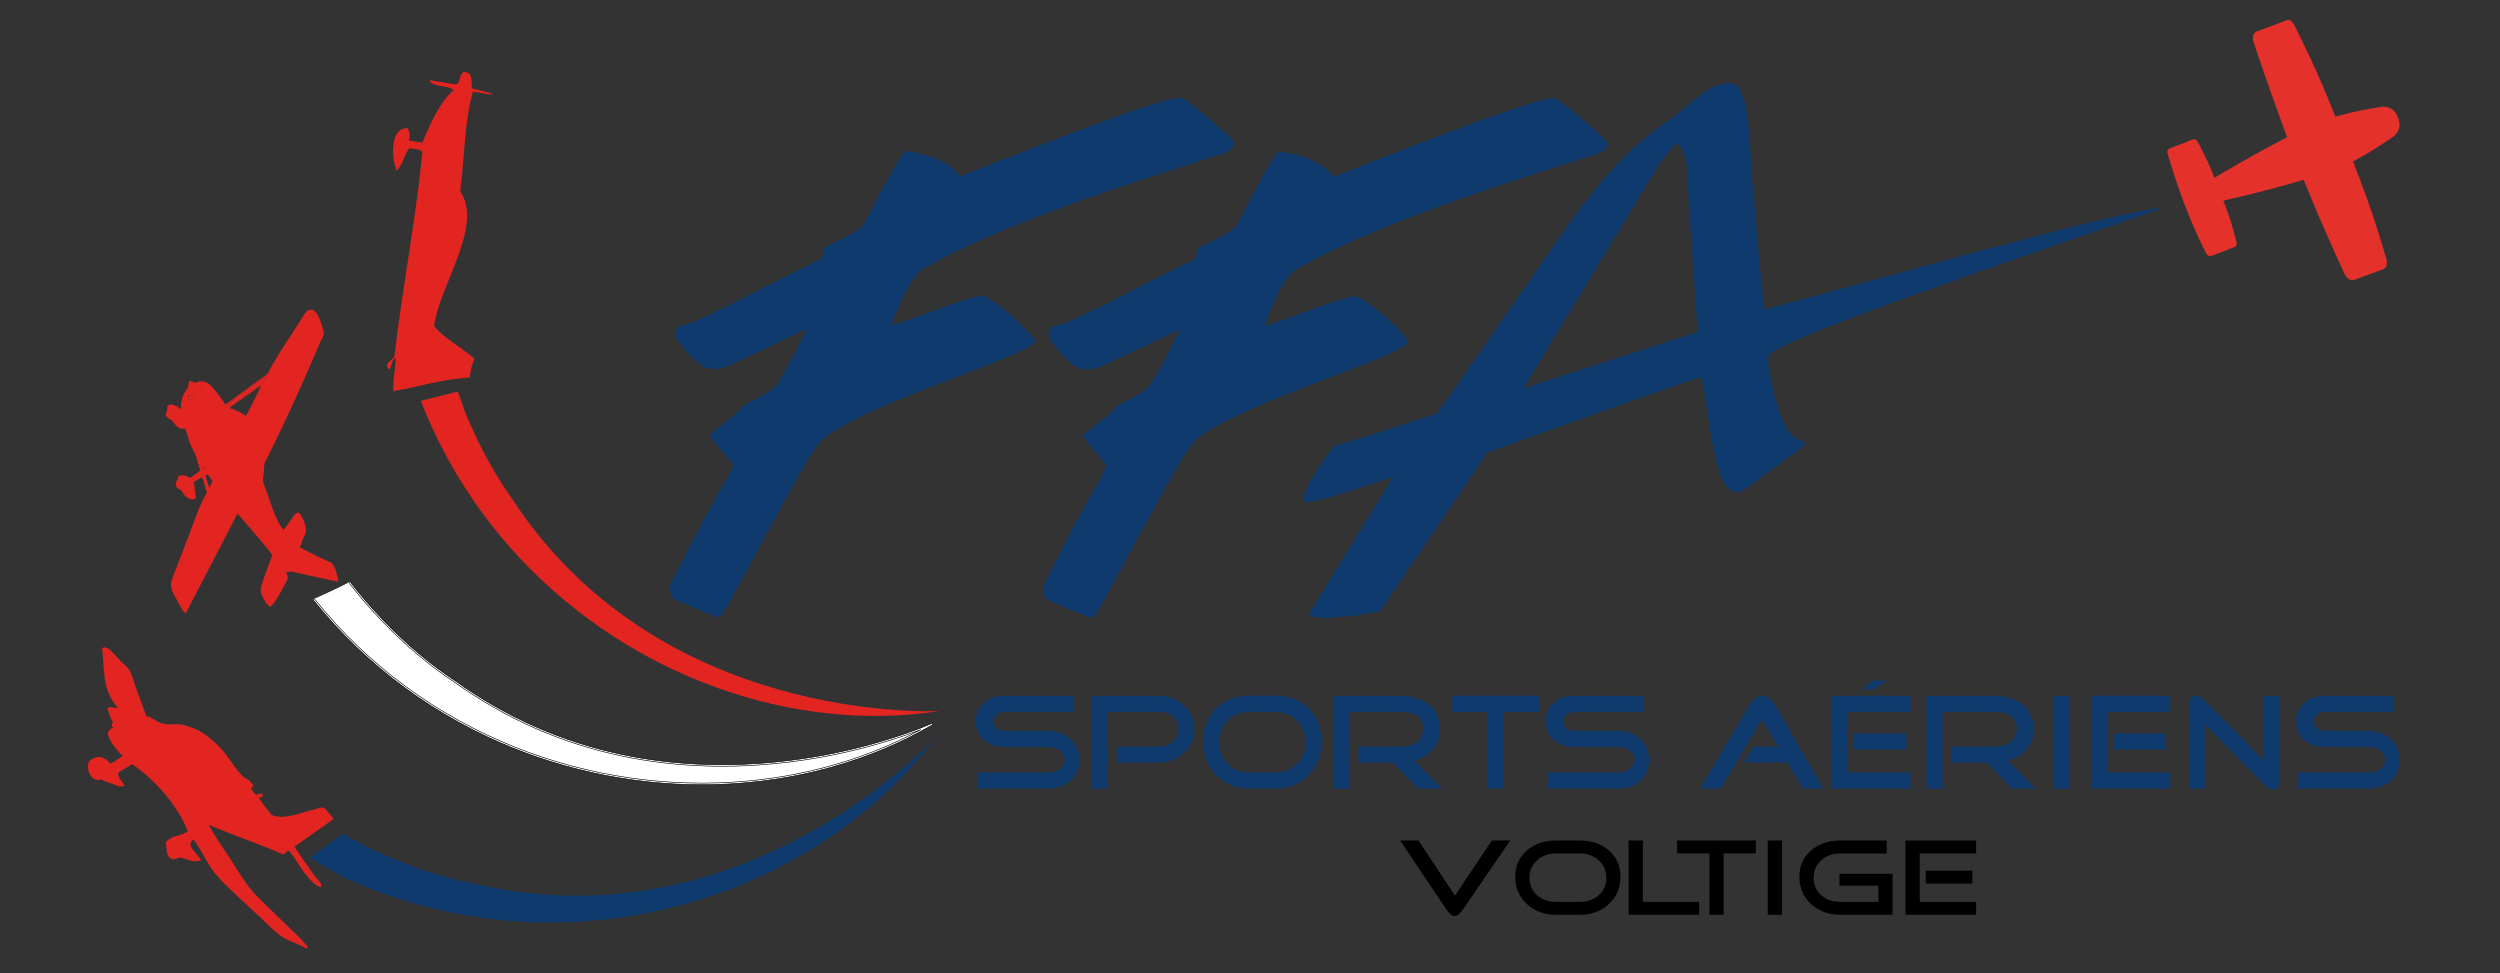 <?xml version="1.0" encoding="UTF-8" standalone="no"?>
<!-- Created with Inkscape (http://www.inkscape.org/) -->

<svg
   xmlns:dc="http://purl.org/dc/elements/1.1/"
   xmlns:cc="http://creativecommons.org/ns#"
   xmlns:rdf="http://www.w3.org/1999/02/22-rdf-syntax-ns#"
   xmlns:svg="http://www.w3.org/2000/svg"
   xmlns="http://www.w3.org/2000/svg"
   version="1.1"
   width="500"
   height="194.594"
   viewBox="0 0 500 194.594"
   id="Calque_1"
   xml:space="preserve"><rect x="0" y="0" width="500" height="194.594" fill="#333333" stroke="none"/><defs
   id="defs145" />
<g
   id="g3">
	<g
   id="g5">
		<path
   d="m 360.229,88.247 c -2.133,-0.509 -3.816,-3.02 -5.02,-7.52 -0.602,-2.252 -2.123,-7.666 -1.656,-9.542 0.473,-1.877 15.791,-8.089 78.179,-29.436 -12.903,1.647 -76.602,20.109 -79.112,20.286 l -2.467,-27.602 c -0.177,-3.797 -0.364,-6.727 -0.554,-8.768 -0.184,-2.05 -0.473,-3.79 -0.843,-5.215 -0.497,-1.813 -1.062,-2.926 -1.695,-3.339 -0.645,-0.409 -1.683,-0.412 -3.132,0 -0.984,0.276 -1.847,0.678 -2.6,1.189 -0.756,0.514 -1.649,1.188 -2.666,2.042 -1.026,0.852 -2.149,1.787 -3.394,2.782 l -1.67,1.189 c -3.503,2.476 -6.515,4.995 -9.043,7.546 -2.525,2.552 -5.792,6.469 -9.79,11.75 l -27.199,39.146 c 0,0 -19.435,6.521 -20.563,6.491 0,0 -8.959,11.633 -5.158,11.022 3.796,-0.607 17.125,-5.163 17.125,-5.163 l -16.133,26.281 c -1.438,1.883 -0.196,1.745 0.179,1.883 0.49,0.178 2.029,0.178 2.569,0.116 0.365,-0.041 5.201,-0.327 5.413,-0.388 l 4.932,-0.901 21.464,-31.712 c 0,0 41.078,-14.875 43.022,-15.135 l 0.718,3.91 c 0.845,6.254 1.651,10.806 2.415,13.656 1.101,4.12 2.609,5.906 4.529,5.36 0.347,-0.102 1.757,-1.063 4.214,-2.875 l 5.2,-3.878 c 2.342,-1.618 3.473,-2.589 3.39,-2.908 l -0.654,-0.267 z M 304.335,77.945 315.326,59.769 331.118,33.702 c 0.954,-1.675 3.497,-4.863 4.065,-5.029 0.713,-0.205 1.401,0.718 1.911,2.632 0.903,3.356 0.508,6.415 1.042,12.765 l 1.579,22.424 -35.38,11.451 z"
   id="path7"
   style="fill:#0f3a6e" />
		<path
   d="m 264.682,123.582 c -0.382,0 -1.312,-0.018 -1.718,-0.164 -0.05,-0.018 -0.117,-0.03 -0.189,-0.044 -0.258,-0.049 -0.611,-0.118 -0.732,-0.437 -0.133,-0.349 0.08,-0.872 0.671,-1.646 L 278.61,95.395 c -2.282,0.772 -13.35,4.486 -16.737,5.029 -0.644,0.104 -0.922,-0.154 -1.028,-0.369 -0.894,-1.818 5.326,-9.979 6.037,-10.905 l 0.049,-0.063 0.08,0.002 c 0.939,0 13.824,-4.24 20.509,-6.483 L 314.639,43.52 c 3.978,-5.253 7.275,-9.212 9.807,-11.771 2.542,-2.564 5.592,-5.109 9.063,-7.565 l 1.67,-1.188 c 1.199,-0.958 2.291,-1.866 3.292,-2.696 l 0.094,-0.078 c 0.954,-0.802 1.854,-1.493 2.678,-2.052 0.777,-0.528 1.666,-0.936 2.645,-1.211 1.484,-0.422 2.573,-0.416 3.259,0.019 0.675,0.438 1.249,1.561 1.764,3.43 0.381,1.476 0.667,3.239 0.848,5.243 0.193,2.096 0.38,5.049 0.554,8.776 l 2.451,27.432 c 1.417,-0.239 9.404,-2.43 19.398,-5.173 20.33,-5.578 51.054,-14.007 59.552,-15.092 l 0.071,0.304 c -55.67,19.048 -77.561,27.271 -78.076,29.326 -0.428,1.718 0.896,6.638 1.531,9.002 l 0.124,0.46 c 1.182,4.42 2.83,6.912 4.904,7.407 l 0.751,0.304 0.02,0.076 c 0.054,0.206 0.152,0.587 -3.453,3.077 l -5.195,3.875 c -3.71,2.737 -4.128,2.86 -4.265,2.899 -2.036,0.576 -3.591,-1.224 -4.724,-5.47 -0.766,-2.854 -1.579,-7.455 -2.419,-13.675 l -0.688,-3.746 c -3.264,0.77 -42.439,14.952 -42.843,15.099 l -21.424,31.707 -4.997,0.912 c -0.112,0.033 -1.194,0.107 -3.574,0.263 -0.929,0.061 -1.712,0.111 -1.85,0.127 -0.206,0.025 -0.549,0.041 -0.925,0.041 l 0,0 z m 14.651,-28.766 -16.36,26.653 c -0.67,0.879 -0.687,1.227 -0.637,1.356 0.06,0.154 0.292,0.2 0.498,0.239 0.093,0.018 0.175,0.035 0.238,0.058 0.243,0.089 0.861,0.144 1.609,0.144 0.362,0 0.691,-0.014 0.887,-0.035 0.14,-0.017 0.93,-0.068 1.866,-0.128 1.341,-0.087 3.366,-0.221 3.525,-0.257 l 4.879,-0.891 21.429,-31.658 c 1.754,-0.667 41.19,-14.945 43.129,-15.203 l 0.148,-0.02 0.746,4.057 c 0.839,6.214 1.65,10.802 2.413,13.643 1.067,4.003 2.51,5.768 4.333,5.25 0.226,-0.067 1.135,-0.616 4.163,-2.852 l 5.199,-3.878 c 2.689,-1.856 3.222,-2.481 3.314,-2.682 l -0.545,-0.221 c -2.17,-0.516 -3.897,-3.084 -5.112,-7.625 l -0.124,-0.46 c -0.69,-2.573 -1.979,-7.362 -1.531,-9.159 0.465,-1.85 13.494,-7.362 76.6,-28.972 -10.36,1.809 -38.651,9.571 -57.758,14.813 -10.877,2.985 -18.738,5.141 -19.613,5.203 l -0.153,0.011 -0.015,-0.154 -2.467,-27.602 c -0.173,-3.729 -0.359,-6.677 -0.553,-8.768 -0.18,-1.987 -0.461,-3.734 -0.838,-5.191 -0.485,-1.765 -1.033,-2.858 -1.63,-3.247 -0.598,-0.379 -1.616,-0.374 -3.004,0.02 -0.945,0.266 -1.804,0.659 -2.552,1.167 -0.816,0.554 -1.708,1.238 -2.654,2.033 l -0.096,0.079 c -1,0.832 -2.094,1.74 -3.303,2.705 l -1.677,1.195 c -3.458,2.445 -6.494,4.978 -9.021,7.53 -2.521,2.548 -5.81,6.495 -9.775,11.733 l -27.196,39.14 c -0.854,0.32 -18.863,6.359 -20.609,6.555 -1.931,2.513 -6.64,9.137 -5.961,10.517 0.057,0.116 0.233,0.271 0.697,0.196 3.738,-0.598 16.965,-5.109 17.098,-5.155 l 0.413,-0.139 0,0 z M 303.981,78.225 330.983,33.62 c 0.876,-1.538 3.48,-4.901 4.157,-5.098 0.816,-0.236 1.57,0.732 2.107,2.742 0.556,2.07 0.621,4.005 0.714,6.683 0.058,1.71 0.123,3.647 0.332,6.109 l 1.588,22.548 -0.117,0.038 -35.783,11.583 0,0 z m 31.397,-49.423 c -0.049,0 -0.1,0.007 -0.15,0.021 -0.462,0.135 -2.956,3.169 -3.974,4.956 L 304.688,77.666 339.552,66.381 337.98,44.08 c -0.207,-2.467 -0.273,-4.409 -0.333,-6.123 -0.09,-2.656 -0.155,-4.576 -0.703,-6.612 -0.431,-1.616 -1.002,-2.543 -1.566,-2.543 l 0,0 z"
   id="path9"
   style="fill:#0f3a6e" />
	</g>
	<g
   id="g11">
		<g
   id="g13">
			<path
   d="m 441.246,50.708 c -0.862,-1.646 -2.821,-5.847 -4.363,-9.873 -1.554,-4.092 -2.895,-8.516 -3.387,-10.194 -0.226,-0.751 0.507,-0.969 0.507,-0.969 l 4.608,-1.79 c 0,0 0.557,-0.271 0.965,0.533 1.623,3.159 2.097,3.941 4.278,9.564 2.283,5.855 2.588,7.089 3.387,10.192 0,0 0.388,0.933 -0.377,1.246 l -4.472,1.729 c 10e-4,0 -0.766,0.282 -1.146,-0.438 z"
   id="path15"
   style="fill:#e5312b" />
		</g>
		<g
   id="g17">
			<path
   d="m 440.923,40.992 c 0,0 18.095,-3.954 25.304,-6.907 0,0 3.373,-0.529 12.3,-6.667 0,0 2.222,-1.341 1.04,-3.915 -0.915,-2.678 -3.46,-2.118 -3.46,-2.118 -10.688,1.735 -13.504,3.673 -13.504,3.673 -7.243,2.852 -23.055,12.49 -23.055,12.49 l 1.375,3.444 z"
   id="path19"
   style="fill:#e5312b" />
		</g>
		<g
   id="g21">
			<path
   d="m 468.972,54.867 c -1.808,-3.688 -6.369,-14.025 -9.861,-23.007 -3.546,-9.122 -7.182,-19.726 -8.395,-23.463 -0.54,-1.663 0.602,-2.1 0.602,-2.1 l 6.002,-2.235 c 0,0 0.835,-0.544 1.708,1.256 3.434,7.09 4.752,9.61 9.702,22.164 5.16,13.08 6.28,16.738 8.341,23.618 0,0 0.86,2.09 -0.326,2.709 l -5.785,2.129 c -10e-4,0 -1.209,0.539 -1.988,-1.071 z"
   id="path23"
   style="fill:#e5312b" />
		</g>
	</g>
	<g
   id="g25">
		<path
   d="m 143.915,123.455 c -0.971,0.044 -8.993,-3.571 -8.993,-3.571 l -0.665,-0.665 -0.127,-0.396 -0.136,-1.717 6.747,-13.225 3.438,-6.084 1.322,-2.247 1.194,-2.516 -0.271,-0.395 -4.623,-5.56 5.287,-4.232 1.59,-1.72 c 0,0 5.03,-2.353 6.48,-3.966 1.448,-1.616 6.218,-11.382 6.218,-11.382 l -14.02,6.614 -1.722,0.796 -0.927,0.267 -1.055,0.263 -0.53,0.133 c 0,0 -0.741,-0.006 -1.853,-0.262 -2.14,-0.733 -4.89,-4.499 -4.89,-4.499 0,0 -1.022,-1.037 -1.256,-1.843 -0.235,-0.797 0.459,-1.861 0.459,-1.861 l 3.701,-1.191 7.14,-3.441 12.438,-6.345 c 0,0 4.563,-2.233 5.16,-2.514 0.594,-0.279 0.924,-2.453 0.924,-2.453 0,0 6.432,-2.927 7.411,-4.032 0.971,-1.101 4.128,-8.589 8.593,-15.208 8.63,0.87 11.077,5.015 11.113,5.025 2.418,-0.761 42.004,-16.889 44.445,-15.609 2.44,1.278 10.051,8.33 10.051,8.33 0,0 0.821,1.187 -0.661,2.253 -1.486,1.055 -41.81,12.083 -61.64,23.811 -2.588,1.841 -6.033,10.596 -5.815,10.978 0.208,0.376 16.239,-6.184 18.12,-5.824 1.875,0.355 8.467,6.012 10.443,8.865 1.509,2.421 -33.249,12.223 -42.322,19.706 -2.896,1.844 -19.802,35.676 -20.768,35.717 z"
   id="path27"
   style="fill:#0f3a6e" />
	</g>
	<g
   id="g29">
		<path
   d="m 218.556,123.552 c -0.974,0.043 -8.995,-3.571 -8.995,-3.571 l -0.667,-0.658 -0.131,-0.398 -0.132,-1.714 6.747,-13.233 3.433,-6.087 1.329,-2.239 1.191,-2.521 -0.266,-0.395 -4.627,-5.556 5.29,-4.232 1.585,-1.718 c 0,0 5.037,-2.356 6.483,-3.973 1.446,-1.616 6.218,-11.375 6.218,-11.375 l -14.022,6.618 -1.72,0.799 -0.925,0.26 -1.053,0.262 -0.53,0.132 c 0,0 -0.747,-0.006 -1.856,-0.261 -2.134,-0.735 -4.891,-4.492 -4.891,-4.492 0,0 -1.011,-1.045 -1.25,-1.848 -0.234,-0.796 0.454,-1.866 0.454,-1.866 l 3.703,-1.187 7.143,-3.443 12.434,-6.344 c 0,0 4.564,-2.233 5.156,-2.517 0.598,-0.278 0.935,-2.446 0.935,-2.446 0,0 6.426,-2.934 7.402,-4.034 0.978,-1.102 4.134,-8.584 8.597,-15.21 8.628,0.872 11.08,5.017 11.108,5.027 2.423,-0.764 42.008,-16.891 44.446,-15.612 2.441,1.282 10.057,8.337 10.057,8.337 0,0 0.815,1.185 -0.661,2.248 -1.491,1.061 -41.816,12.082 -61.646,23.811 -2.588,1.84 -6.033,10.597 -5.817,10.975 0.215,0.382 16.243,-6.176 18.119,-5.819 1.882,0.354 8.476,6.007 10.45,8.861 1.511,2.425 -33.254,12.221 -42.326,19.708 -2.891,1.844 -19.8,35.672 -20.765,35.711 z"
   id="path31"
   style="fill:#0f3a6e" />
	</g>
</g>
<g
   id="g33">
	<g
   id="g35">
		<g
   id="g37">
			<path
   d="m 84.491,30.354 c -0.405,-0.575 -1.697,-0.509 -2.609,-0.719 -1.028,1.226 -1.328,3.456 -2.528,4.444 -1.083,-2.007 -1.467,-8.749 2.255,-8.43 0.273,1.141 0.454,0.837 0.211,2.46 0.885,0.141 1.775,0.283 2.663,0.425 1.661,-4.079 3.442,-7.987 6.223,-10.52 -1.104,-1.036 -4.292,-0.552 -4.837,-1.986 1.776,0.283 3.546,0.566 5.323,0.85 1,-0.178 0.599,-2.293 1.606,-2.472 2.007,0.022 1.345,1.986 1.595,3.286 1.039,0.252 5.498,1.256 3.747,1.203 -0.546,-0.014 -1.783,-0.329 -3.546,-0.564 -1.803,6.271 -1.653,13.395 -2.563,19.89 4.741,7.055 -4.146,18.735 -5.226,27.052 2.692,2.879 4.175,3.217 8.066,6.436 -0.427,1.091 -0.763,2.312 -0.909,3.793 -6.357,0.446 -9.735,1.793 -15.276,2.717 -0.243,-1.916 0.485,-4.539 0.438,-6.593 -0.876,0.112 -0.638,1.757 -1.262,2.222 -1.419,-0.986 0.647,-1.816 1.019,-2.568 1.564,-13.423 4.328,-27.711 5.61,-40.926 z"
   id="path39"
   style="fill:#e32522;fill-rule:evenodd" />
		</g>
	</g>
</g>
<g
   id="g41">
	<g
   id="g43">
		<g
   id="g45">
			<path
   d="m 50.993,89.501 c -0.455,-0.078 -0.525,-0.771 -0.727,-1.266 -0.308,-0.76 -0.875,-1.579 -0.179,-2.371 0.432,0.021 0.544,0.725 0.725,1.267 0.25,0.743 0.787,1.72 0.181,2.37 z m -0.284,-2.274 c -0.156,-0.468 -0.259,-0.988 -0.582,-1.206 -0.502,0.756 -0.026,1.462 0.243,2.125 0.19,0.464 0.292,0.955 0.582,1.208 0.396,-0.765 -0.022,-1.462 -0.243,-2.127 z"
   id="path47"
   style="fill:#e32522;fill-rule:evenodd" />
		</g>
		<g
   id="g49">
			<path
   d="m 49.896,91.858 c -0.451,-0.063 -0.612,-0.73 -0.83,-1.17 -0.214,-0.436 -0.514,-0.975 -0.574,-1.355 -0.039,-0.249 0.033,-1.058 0.397,-1.064 0.287,-0.004 0.57,0.807 0.685,1.065 0.34,0.762 0.876,1.663 0.322,2.524 z M 48.93,88.419 c -0.634,0.604 -0.134,1.41 0.192,2.076 0.23,0.461 0.427,0.945 0.683,1.209 0.583,-1.2 -0.538,-2.311 -0.875,-3.285 z"
   id="path51"
   style="fill:#e32522;fill-rule:evenodd" />
		</g>
		<g
   id="g53">
			<path
   d="m 40.11,77.52 c -0.17,-0.142 -0.337,-0.287 -0.419,-0.511 0.188,-0.033 0.355,-0.14 0.543,-0.026 0.08,0.189 0.002,0.43 -0.124,0.537 z"
   id="path55"
   style="fill:#e32522;fill-rule:evenodd" />
		</g>
		<g
   id="g57">
			<path
   d="m 38.894,79.282 c -0.293,0.313 -0.603,0.88 -1.211,0.679 -0.12,-0.287 0.024,-0.684 0.093,-0.931 0.203,0.237 0.696,0.358 1.118,0.252 z"
   id="path59"
   style="fill:#e32522;fill-rule:evenodd" />
		</g>
		<g
   id="g61">
			<path
   d="m 53.206,75.199 c -0.075,0.455 -0.508,0.955 -0.663,1.492 -1.601,1.041 -3.462,2.448 -5.242,3.684 -0.335,0.231 -1.433,1.195 -1.773,1.095 -0.197,-0.061 -0.204,-0.175 -0.329,-0.361 2.61,-2.035 5.331,-3.947 8.007,-5.91 z"
   id="path63"
   style="fill:#e32522;fill-rule:evenodd" />
		</g>
		<g
   id="g65">
			<path
   d="m 67.659,116.218 c -0.003,0.032 -0.003,0.065 -0.006,0.1 -2.566,-0.459 -5.543,-1.181 -8.273,-1.776 -0.4,-0.088 -0.883,-0.258 -1.171,-0.253 -0.37,0.012 -0.657,0.34 -0.981,-0.044 -0.005,0.451 0.367,0.927 0.326,1.389 -0.034,0.399 -0.539,1.17 -0.763,1.588 -0.764,1.425 -1.67,3.216 -2.708,4.147 -0.576,-0.291 -0.93,-0.838 -1.259,-1.438 -0.289,-0.53 -0.69,-1.285 -0.693,-1.901 -0.005,-0.549 0.283,-1.28 0.481,-1.893 0.546,-1.671 1.31,-3.64 1.873,-5.174 -2.24,-2.826 -4.641,-5.513 -6.979,-8.251 -3.428,6.68 -6.915,13.289 -10.352,19.957 -0.408,-0.252 -0.692,-0.766 -0.977,-1.223 -0.283,-0.464 -0.549,-0.967 -0.814,-1.47 -0.479,-0.908 -1.259,-2.161 -1.167,-3.303 0.053,-0.672 0.505,-1.58 0.801,-2.37 0.856,-2.283 1.784,-4.634 2.643,-6.855 1.235,-3.215 2.225,-6.378 3.722,-8.919 -0.265,-1.039 -0.62,-2 -0.885,-3.041 -0.664,0.217 -1.146,0.628 -1.766,0.898 0.277,0.513 0.156,1.203 0.295,2.029 0.08,0.459 0.268,0.841 0.142,1.141 -0.32,0.763 -1.678,0.057 -2.144,-0.401 -0.258,-0.256 -0.465,-0.628 -0.642,-0.963 -0.539,-0.353 -1.19,-0.62 -1.217,-1.288 -0.022,-0.555 0.533,-0.932 0.47,-1.603 0.627,-0.533 1.912,-0.112 2.395,0.313 0.685,-0.503 1.403,-0.968 2.041,-1.527 -0.318,-0.894 -0.508,-1.755 -0.76,-2.59 -0.257,-0.856 -0.694,-1.514 -1.071,-2.315 -0.505,-1.084 -0.736,-2.307 -1.158,-3.497 -1.538,0.367 -2.067,-0.879 -2.675,-1.655 -0.533,-0.197 -1.197,-0.545 -1.221,-1.189 -0.01,-0.274 0.211,-0.452 0.283,-0.772 0.078,-0.348 -0.06,-0.613 0.088,-0.833 0.607,-0.906 2.328,0.252 2.674,0.668 -0.187,-1.964 0.565,-3.284 1.386,-4.309 0.05,-0.532 0.114,-1.049 0.314,-1.413 0.446,0.066 0.773,0.236 1.113,0.398 2.162,-1.045 3.343,0.712 4.38,1.981 0.649,0.797 1.218,1.629 1.658,2.341 2.844,-1.981 5.55,-4.117 8.407,-6.085 2.13,-4.09 4.731,-7.671 7.196,-11.604 0.36,-0.573 0.696,-1.235 1.34,-1.264 1.481,-0.063 2.057,2.151 2.398,3.313 0.137,0.469 0.398,1.087 0.369,1.492 -0.028,0.437 -0.469,1.102 -0.72,1.688 -3.339,7.824 -6.686,15.27 -10.385,22.711 -0.27,0.542 -0.669,1.154 -0.764,1.588 -0.113,0.514 -0.083,1.122 -0.131,1.665 -0.047,0.539 -0.195,1.151 -0.176,1.615 0.032,0.684 0.618,1.947 0.858,2.647 0.899,2.632 1.715,5.4 3.237,7.334 0.502,-0.56 0.85,-1.151 1.367,-1.851 0.283,-0.386 1.001,-1.662 1.506,-1.65 0.462,0.016 0.975,1.076 1.154,1.533 0.209,0.534 0.523,1.608 0.488,2.138 -0.036,0.558 -0.437,1.154 -0.62,1.642 -0.221,0.589 -0.373,1.13 -0.62,1.644 2.023,1.15 4.245,2.118 6.39,3.159 0.743,0.917 1.089,2.198 1.303,3.601 z m -22.46,-35.11 c 0.125,0.186 0.132,0.3 0.329,0.361 0.34,0.1 1.438,-0.863 1.773,-1.095 1.779,-1.236 3.641,-2.643 5.242,-3.684 0.154,-0.538 0.588,-1.037 0.663,-1.492 -2.676,1.964 -5.397,3.876 -8.007,5.91 z m 2.196,-0.633 c -0.534,0.371 -1.109,0.739 -1.434,1.161 1.265,0.353 2.283,0.933 3.271,1.536 0.981,-2.02 2.174,-4.08 2.998,-6.101 -1.55,1.154 -3.268,2.315 -4.835,3.404 z m -4.883,15.65 c -0.558,-0.262 -0.618,-1.6 -1.426,-1.051 0.231,0.84 0.469,1.67 0.77,2.445 0.215,-0.466 0.514,-0.841 0.656,-1.394 z M 40.49,93.128 c 0.038,0.23 0.058,0.479 0.22,0.598 0.047,-0.308 -0.077,-0.461 -0.22,-0.598 z M 40.234,76.983 c -0.188,-0.114 -0.355,-0.007 -0.543,0.026 0.082,0.224 0.249,0.369 0.419,0.511 0.126,-0.107 0.204,-0.348 0.124,-0.537 z m -2.458,2.047 c -0.069,0.247 -0.213,0.645 -0.093,0.931 0.608,0.201 0.918,-0.367 1.211,-0.679 -0.422,0.106 -0.915,-0.015 -1.118,-0.252 z"
   id="path67"
   style="fill:#e32522;fill-rule:evenodd" />
		</g>
	</g>
</g>
<g
   id="g69">
	<g
   id="g71">
		<g
   id="g73">
			<path
   d="m 65.298,161.993 c 0.468,0.592 0.938,1.19 1.408,1.785 -2.613,1.975 -5.191,3.642 -7.795,5.559 1.14,1.81 2.686,3.975 4.053,5.889 0.52,0.724 1.393,1.32 1.357,2.213 -1.051,-0.074 -2.222,-1.403 -3.061,-2.42 -1.228,-1.479 -2.236,-3.415 -3.427,-4.836 -0.338,-0.172 -0.783,0.543 -1.166,0.724 -4.958,-2.226 -9.996,-3.789 -14.958,-5.996 1.152,2.156 2.531,4.139 3.909,6.194 1.365,2.028 2.618,4.256 4.125,6.219 1.717,2.239 4.083,4.25 6.066,6.237 2.013,2.015 4.137,3.774 5.786,5.874 -0.121,0.095 -0.239,0.188 -0.358,0.283 -1.348,-0.935 -3.078,-1.271 -4.701,-2.289 -1.499,-0.942 -2.973,-2.514 -4.401,-3.874 -2.884,-2.754 -6.186,-5.55 -8.823,-8.51 -1.878,-2.105 -2.901,-5.001 -4.66,-7.149 -1.703,1.331 1.002,2.771 1.555,4.186 -1.469,0.538 -2.776,-0.276 -4.143,-0.602 -0.787,0.233 -1.409,0.588 -1.97,0.198 -0.96,-0.671 -0.752,-2.331 -0.92,-3.137 1.143,-1.658 2.935,-1.136 4.376,-2.289 -2.002,-5.246 -6.764,-10.494 -11.153,-13.434 -0.916,0.754 -1.764,0.899 -2.692,1.732 -0.287,0.873 0.8,1.83 1.214,2.524 -0.756,0.57 -1.702,-0.069 -2.344,-0.28 -0.781,-0.261 -1.594,-0.438 -2.27,-0.918 -2.179,0.718 -3.19,-2.107 -2.482,-3.648 1.593,-1.271 3.005,-1.036 4.262,0.507 0.798,-0.343 1.633,-1.002 2.453,-1.545 -1.332,-1.252 -2.747,-3.124 -3.02,-4.575 0.296,-0.448 0.555,-1.116 1.192,-0.938 -0.467,-0.488 -0.396,-0.91 -0.062,-1.302 -0.792,-0.96 -0.818,-1.825 -1.187,-2.737 0.749,-0.535 1.356,0.115 2.064,-0.077 -3.447,-4.229 -2.447,-7.93 -3.132,-11.83 0.12,-0.095 0.24,-0.186 0.357,-0.281 1.258,0.028 1.979,1.339 3.25,2.657 0.633,0.655 1.394,1.181 1.743,1.721 0.812,1.262 1.224,3.189 1.811,4.752 0.62,1.651 1.233,3.248 1.718,4.638 1.123,0.169 2.021,1.146 3.07,1.448 1.372,0.396 2.82,0.023 4.075,0.269 2.885,0.561 5.48,2.146 8.23,5.303 1.245,1.43 2.301,3.438 4.039,5.126 0.437,0.427 1.274,0.506 1.766,1.51 0.535,0.389 -0.335,0.61 -0.222,0.945 0.251,0.319 0.501,0.637 0.752,0.955 0.453,0.437 1.036,-0.237 1.517,-0.034 l -0.069,0.277 0.232,0.175 c -0.332,0.349 -0.601,0.199 -0.905,0.323 0.682,1.129 1.566,2.274 2.511,3.433 2.412,1.149 5.667,-0.369 8.781,-1.114 1.079,-0.263 1.482,-0.647 2.249,0.159 z"
   id="path75"
   style="fill:#e32522;fill-rule:evenodd" />
		</g>
	</g>
</g>
<g
   id="g77">
	<path
   d="m 215.829,151.996 c 0,1.759 -0.618,3.174 -1.854,4.245 -1.184,0.996 -2.662,1.495 -4.437,1.495 H 195.53 v -3.237 h 14.008 c 0.877,0 1.64,-0.2 2.285,-0.599 0.735,-0.49 1.103,-1.152 1.103,-1.986 0,-0.834 -0.376,-1.478 -1.129,-1.932 -0.628,-0.381 -1.381,-0.571 -2.258,-0.571 h -8.658 c -1.596,0 -2.931,-0.443 -4.007,-1.333 -1.147,-0.962 -1.72,-2.23 -1.72,-3.81 0,-1.56 0.573,-2.82 1.72,-3.782 1.076,-0.888 2.411,-1.332 4.007,-1.332 h 13.847 v 3.237 H 200.88 c -0.61,0 -1.129,0.173 -1.56,0.518 -0.43,0.345 -0.645,0.806 -0.645,1.386 0,0.599 0.215,1.062 0.645,1.39 0.431,0.325 0.95,0.487 1.56,0.487 h 8.658 c 1.774,0 3.253,0.519 4.437,1.553 1.235,1.086 1.854,2.511 1.854,4.271 z"
   id="path79"
   style="fill:#0f3a6e" />
	<path
   d="m 238.791,145.847 c 0,2.03 -0.735,3.672 -2.205,4.924 -1.362,1.161 -3.074,1.74 -5.135,1.74 h -8.093 v -3.209 h 8.604 c 1.058,0 1.945,-0.317 2.662,-0.953 0.717,-0.635 1.076,-1.479 1.076,-2.53 0,-1.051 -0.359,-1.887 -1.076,-2.503 -0.716,-0.616 -1.604,-0.925 -2.662,-0.925 h -10.486 v 15.345 h -3.2 v -18.582 h 13.175 c 2.062,0 3.773,0.589 5.135,1.769 1.47,1.233 2.205,2.874 2.205,4.924 z"
   id="path81"
   style="fill:#0f3a6e" />
	<path
   d="m 264.28,148.241 c 0,2.739 -0.869,5.007 -2.608,6.801 -1.739,1.797 -3.952,2.694 -6.642,2.694 h -5.136 c -2.67,0 -4.879,-0.897 -6.627,-2.694 -1.748,-1.794 -2.621,-4.062 -2.621,-6.801 0,-2.72 0.864,-4.915 2.594,-6.585 1.729,-1.667 3.948,-2.502 6.654,-2.502 h 5.136 c 2.726,0 4.947,0.835 6.668,2.502 1.723,1.67 2.582,3.865 2.582,6.585 z m -3.174,0.271 c 0,-1.795 -0.568,-3.265 -1.707,-4.407 -1.138,-1.143 -2.594,-1.714 -4.369,-1.714 h -5.136 c -1.757,0 -3.203,0.571 -4.342,1.714 -1.138,1.143 -1.707,2.612 -1.707,4.407 0,1.778 0.568,3.221 1.707,4.327 1.139,1.106 2.585,1.659 4.342,1.659 h 5.136 c 1.775,0 3.231,-0.553 4.369,-1.659 1.139,-1.106 1.707,-2.548 1.707,-4.327 z"
   id="path83"
   style="fill:#0f3a6e" />
	<path
   d="m 288.452,157.736 h -4.732 l -5.136,-5.225 h -6.91 v -3.209 h 8.604 c 1.182,0 2.177,-0.263 2.982,-0.79 0.916,-0.616 1.374,-1.496 1.374,-2.639 0,-2.321 -1.453,-3.482 -4.356,-3.482 h -10.486 v 15.345 h -3.199 v -18.582 h 13.174 c 2.367,0 4.275,0.517 5.728,1.55 1.667,1.18 2.501,2.912 2.501,5.197 0,1.561 -0.484,2.901 -1.453,4.026 -0.896,1.053 -2.116,1.787 -3.656,2.204 l 5.565,5.605 z"
   id="path85"
   style="fill:#0f3a6e" />
	<path
   d="m 307.972,142.391 h -7.232 v 15.345 h -3.173 v -15.345 h -7.26 v -3.237 h 17.665 v 3.237 z"
   id="path87"
   style="fill:#0f3a6e" />
	<path
   d="m 329.805,151.996 c 0,1.759 -0.619,3.174 -1.856,4.245 -1.183,0.996 -2.661,1.495 -4.437,1.495 h -14.009 v -3.237 h 14.009 c 0.877,0 1.641,-0.2 2.285,-0.599 0.736,-0.49 1.104,-1.152 1.104,-1.986 0,-0.834 -0.377,-1.478 -1.129,-1.932 -0.629,-0.381 -1.383,-0.571 -2.26,-0.571 h -8.657 c -1.595,0 -2.932,-0.443 -4.007,-1.333 -1.146,-0.962 -1.72,-2.23 -1.72,-3.81 0,-1.56 0.573,-2.82 1.72,-3.782 1.075,-0.888 2.412,-1.332 4.007,-1.332 h 13.848 v 3.237 h -13.848 c -0.61,0 -1.13,0.173 -1.56,0.518 -0.432,0.345 -0.646,0.806 -0.646,1.386 0,0.599 0.214,1.062 0.646,1.39 0.43,0.325 0.949,0.487 1.56,0.487 h 8.657 c 1.775,0 3.254,0.519 4.437,1.553 1.237,1.086 1.856,2.511 1.856,4.271 z"
   id="path89"
   style="fill:#0f3a6e" />
	<path
   d="m 364.703,157.736 -4.114,-0.026 -3.093,-5.198 h -8.711 l 1.936,-3.209 h 4.867 l -3.2,-5.361 -8.279,13.769 h -4.114 l 9.975,-16.787 c 0.251,-0.437 0.601,-0.835 1.049,-1.198 0.538,-0.417 1.021,-0.625 1.452,-0.625 0.466,0 0.949,0.2 1.451,0.598 0.431,0.347 0.78,0.754 1.05,1.226 l 9.731,16.811 z"
   id="path91"
   style="fill:#0f3a6e" />
	<path
   d="M 382.1,157.736 H 366.238 V 139.154 H 382.1 v 3.237 h -12.665 v 12.107 H 382.1 v 3.238 z m -0.834,-7.809 h -10.487 v -3.237 h 10.487 v 3.237 z m -3.791,-13.795 -2.931,1.77 h -2.205 l 2.205,-1.77 h 2.931 z"
   id="path93"
   style="fill:#0f3a6e" />
	<path
   d="m 407.185,157.736 h -4.732 l -5.136,-5.225 h -6.91 v -3.209 h 8.604 c 1.183,0 2.178,-0.263 2.983,-0.79 0.915,-0.616 1.372,-1.496 1.372,-2.639 0,-2.321 -1.451,-3.482 -4.355,-3.482 h -10.486 v 15.345 h -3.198 V 139.154 H 398.5 c 2.366,0 4.275,0.517 5.727,1.55 1.667,1.18 2.501,2.912 2.501,5.197 0,1.561 -0.485,2.901 -1.452,4.026 -0.896,1.053 -2.116,1.787 -3.656,2.204 l 5.565,5.605 z"
   id="path95"
   style="fill:#0f3a6e" />
	<path
   d="m 413.853,157.736 h -3.2 v -18.582 h 3.2 v 18.582 z"
   id="path97"
   style="fill:#0f3a6e" />
	<path
   d="m 434.045,157.736 h -15.864 v -18.582 h 15.864 v 3.237 h -12.664 v 12.107 h 12.664 v 3.238 z m -0.834,-7.809 h -10.486 v -3.237 h 10.486 v 3.237 z"
   id="path99"
   style="fill:#0f3a6e" />
	<path
   d="m 455.931,156.13 c 0,1.197 -0.403,1.796 -1.21,1.796 -0.592,0 -1.254,-0.372 -1.99,-1.115 L 440.956,144.84 v 12.896 h -3.173 v -16.978 c 0,-0.435 0.116,-0.812 0.35,-1.129 0.231,-0.317 0.564,-0.476 0.994,-0.476 0.591,0 1.2,0.316 1.829,0.952 l 11.775,11.943 v -12.896 h 3.2 v 16.978 z"
   id="path101"
   style="fill:#0f3a6e" />
	<path
   d="m 479.913,151.996 c 0,1.759 -0.618,3.174 -1.854,4.245 -1.184,0.996 -2.663,1.495 -4.438,1.495 h -14.008 v -3.237 h 14.008 c 0.878,0 1.641,-0.2 2.285,-0.599 0.735,-0.49 1.103,-1.152 1.103,-1.986 0,-0.834 -0.376,-1.478 -1.13,-1.932 -0.627,-0.381 -1.38,-0.571 -2.258,-0.571 h -8.658 c -1.595,0 -2.93,-0.443 -4.005,-1.333 -1.148,-0.962 -1.723,-2.23 -1.723,-3.81 0,-1.56 0.574,-2.82 1.723,-3.782 1.075,-0.888 2.41,-1.332 4.005,-1.332 h 13.848 v 3.237 h -13.848 c -0.609,0 -1.128,0.173 -1.56,0.518 -0.429,0.345 -0.644,0.806 -0.644,1.386 0,0.599 0.215,1.062 0.644,1.39 0.432,0.325 0.95,0.487 1.56,0.487 h 8.658 c 1.774,0 3.254,0.519 4.438,1.553 1.236,1.086 1.854,2.511 1.854,4.271 z"
   id="path103"
   style="fill:#0f3a6e" />
</g>
<g
   id="g105">
	<path
   d="m 302.04,168.097 -9.342,13.652 c -0.654,0.972 -1.244,1.458 -1.771,1.458 -0.512,0 -1.095,-0.486 -1.75,-1.458 l -9.148,-13.652 h 3.666 l 7.304,11.037 7.375,-11.037 h 3.666 z"
   id="path107" />
	<path
   d="m 324.094,175.37 c 0,2.191 -0.773,4.006 -2.322,5.442 -1.547,1.438 -3.521,2.154 -5.914,2.154 h -4.574 c -2.38,0 -4.347,-0.716 -5.904,-2.154 -1.556,-1.437 -2.335,-3.251 -2.335,-5.442 0,-2.178 0.771,-3.934 2.312,-5.269 1.541,-1.337 3.517,-2.004 5.928,-2.004 h 4.574 c 2.426,0 4.405,0.667 5.938,2.004 1.532,1.335 2.297,3.091 2.297,5.269 z m -2.825,0.217 c 0,-1.438 -0.506,-2.613 -1.521,-3.526 -1.013,-0.915 -2.31,-1.374 -3.89,-1.374 h -4.574 c -1.565,0 -2.854,0.459 -3.868,1.374 -1.015,0.913 -1.521,2.089 -1.521,3.526 0,1.422 0.507,2.575 1.521,3.46 1.014,0.886 2.303,1.328 3.868,1.328 h 4.574 c 1.58,0 2.877,-0.442 3.89,-1.328 1.015,-0.884 1.521,-2.038 1.521,-3.46 z"
   id="path109" />
	<path
   d="m 339.83,182.966 h -14.105 v -14.869 h 2.85 v 12.278 h 11.256 v 2.591 z"
   id="path111" />
	<path
   d="m 351.156,170.687 h -6.44 v 12.279 h -2.828 v -12.279 h -6.465 v -2.59 h 15.733 v 2.59 z"
   id="path113" />
	<path
   d="m 356.401,182.966 h -2.851 v -14.869 h 2.851 v 14.869 z"
   id="path115" />
	<path
   d="m 378.506,182.966 h -10.394 c -2.379,0 -4.347,-0.716 -5.902,-2.154 -1.558,-1.437 -2.336,-3.251 -2.336,-5.442 0,-2.178 0.771,-3.934 2.312,-5.269 1.539,-1.337 3.517,-2.004 5.927,-2.004 h 9.22 v 2.59 h -9.22 c -1.565,0 -2.854,0.459 -3.867,1.374 -1.015,0.913 -1.521,2.089 -1.521,3.526 0,1.422 0.507,2.575 1.521,3.46 1.013,0.886 2.302,1.328 3.867,1.328 h 7.545 v -3.243 h -7.76 v -2.374 h 10.608 v 8.208 z"
   id="path117" />
	<path
   d="m 395.222,182.966 h -14.13 v -14.869 h 14.13 v 2.59 h -11.279 v 9.688 h 11.279 v 2.591 z m -0.743,-6.247 h -9.339 v -2.592 h 9.339 v 2.592 z"
   id="path119" />
</g>
<g
   id="g121">
	<g
   id="g123">
		<path
   d="m 61.929,171.578 c 1.958,1.045 5.488,3.282 7.475,4.179 1.986,0.897 3.984,1.724 5.992,2.479 2.008,0.754 4.026,1.437 6.049,2.05 2.024,0.612 4.054,1.155 6.088,1.633 2.034,0.475 4.071,0.883 6.108,1.226 2.038,0.344 4.077,0.619 6.113,0.832 2.036,0.212 4.07,0.36 6.098,0.445 2.028,0.085 4.05,0.106 6.065,0.067 2.014,-0.039 4.02,-0.139 6.015,-0.298 1.995,-0.159 3.979,-0.375 5.947,-0.65 1.969,-0.274 3.924,-0.607 5.862,-0.994 1.938,-0.387 3.858,-0.83 5.758,-1.326 1.901,-0.496 3.782,-1.049 5.639,-1.651 1.857,-0.603 3.692,-1.257 5.5,-1.963 1.808,-0.704 3.59,-1.46 5.344,-2.264 1.753,-0.805 3.476,-1.656 5.168,-2.555 1.692,-0.898 3.353,-1.845 4.978,-2.836 1.625,-0.991 3.216,-2.026 4.769,-3.106 1.553,-1.079 3.068,-2.201 4.542,-3.366 1.474,-1.165 2.908,-2.37 4.298,-3.616 1.39,-1.247 2.736,-2.532 4.036,-3.856 1.3,-1.324 2.553,-2.688 3.756,-4.087 1.203,-1.4 2.357,-2.835 3.458,-4.305 -0.025,0.025 -0.086,0.091 -0.183,0.19 -0.097,0.102 -0.228,0.237 -0.394,0.406 -0.166,0.169 -0.366,0.371 -0.601,0.604 -0.234,0.231 -0.502,0.495 -0.804,0.785 -0.302,0.29 -0.636,0.607 -1.003,0.948 -0.367,0.344 -0.767,0.709 -1.199,1.099 -0.431,0.39 -0.895,0.8 -1.39,1.23 -0.495,0.429 -1.021,0.878 -1.578,1.343 -0.556,0.465 -1.144,0.945 -1.759,1.44 -0.617,0.494 -1.264,1.003 -1.939,1.521 -0.675,0.518 -1.381,1.048 -2.115,1.584 -0.733,0.536 -1.496,1.081 -2.287,1.63 -0.791,0.549 -1.609,1.104 -2.455,1.66 -0.846,0.556 -1.719,1.115 -2.62,1.673 -0.901,0.558 -1.827,1.116 -2.78,1.669 -0.953,0.553 -1.933,1.104 -2.938,1.646 -1.005,0.546 -2.035,1.082 -3.09,1.612 -1.055,0.529 -2.134,1.051 -3.238,1.559 -1.104,0.509 -2.231,1.006 -3.382,1.49 -1.151,0.482 -2.326,0.95 -3.522,1.4 -1.196,0.45 -2.417,0.884 -3.66,1.296 -1.242,0.413 -2.506,0.805 -3.793,1.176 -1.286,0.369 -2.594,0.715 -3.922,1.035 -1.328,0.32 -2.679,0.614 -4.048,0.88 -1.37,0.267 -2.759,0.504 -4.168,0.711 -1.409,0.207 -2.837,0.381 -4.285,0.521 -1.448,0.14 -2.914,0.247 -4.399,0.316 -1.485,0.069 -2.988,0.102 -4.509,0.094 -1.521,-0.009 -3.06,-0.056 -4.615,-0.145 -1.556,-0.092 -3.128,-0.225 -4.716,-0.402 -1.589,-0.178 -3.194,-0.404 -4.814,-0.676 -1.621,-0.272 -3.257,-0.593 -4.908,-0.965 -0.788,-0.146 -1.575,-0.305 -2.36,-0.476 -0.785,-0.17 -1.568,-0.354 -2.351,-0.549 -0.783,-0.196 -1.563,-0.403 -2.342,-0.624 -0.778,-0.219 -1.555,-0.45 -2.329,-0.693 -0.774,-0.243 -1.546,-0.497 -2.316,-0.763 -0.77,-0.266 -1.537,-0.542 -2.3,-0.829 -0.763,-0.287 -1.524,-0.585 -2.282,-0.893 -0.757,-0.308 -1.511,-0.627 -2.263,-0.954 -0.75,-0.327 -1.498,-0.663 -2.24,-1.01 -0.743,-0.347 -1.482,-0.702 -2.216,-1.066 -0.734,-0.364 -1.464,-0.74 -2.19,-1.124 -0.726,-0.383 -1.446,-0.774 -2.163,-1.175"
   id="path125"
   style="fill:#0f3a6e" />
	</g>
</g>
<g
   id="g127">
	<g
   id="g129">
		<path
   d="m 62.894,120.053 c 1.398,1.724 2.84,3.386 4.321,4.984 1.481,1.6 3.002,3.135 4.56,4.61 1.557,1.476 3.151,2.888 4.777,4.239 1.627,1.353 3.287,2.643 4.976,3.872 1.689,1.228 3.407,2.396 5.152,3.504 1.745,1.108 3.516,2.154 5.309,3.142 1.794,0.986 3.61,1.912 5.445,2.78 1.837,0.866 3.692,1.67 5.563,2.416 1.872,0.747 3.758,1.435 5.658,2.063 1.9,0.63 3.812,1.2 5.733,1.711 1.92,0.512 3.851,0.966 5.787,1.36 1.937,0.396 3.878,0.734 5.822,1.015 1.945,0.282 3.892,0.505 5.836,0.671 1.946,0.167 3.89,0.275 5.831,0.328 1.94,0.054 3.876,0.049 5.804,-0.011 1.927,-0.061 3.847,-0.175 5.755,-0.346 1.908,-0.17 3.806,-0.397 5.688,-0.679 1.883,-0.281 3.751,-0.618 5.601,-1.01 1.85,-0.392 3.682,-0.837 5.493,-1.337 1.812,-0.5 3.601,-1.054 5.365,-1.663 1.766,-0.608 3.505,-1.27 5.218,-1.986 1.712,-0.715 3.396,-1.484 5.048,-2.306 1.653,-0.822 3.274,-1.697 4.861,-2.625 -0.034,0.014 -0.116,0.049 -0.243,0.104 -0.128,0.056 -0.303,0.131 -0.521,0.223 -0.218,0.092 -0.482,0.199 -0.789,0.324 -0.307,0.122 -0.656,0.262 -1.045,0.411 -0.391,0.149 -0.822,0.313 -1.293,0.487 -0.471,0.171 -0.982,0.355 -1.532,0.546 -0.548,0.189 -1.135,0.389 -1.759,0.593 -0.623,0.203 -1.282,0.412 -1.976,0.625 -0.693,0.213 -1.42,0.427 -2.18,0.644 -0.76,0.216 -1.553,0.432 -2.377,0.647 -0.823,0.217 -1.679,0.429 -2.563,0.639 -0.885,0.209 -1.799,0.414 -2.741,0.614 -0.942,0.199 -1.912,0.392 -2.907,0.575 -0.997,0.184 -2.019,0.359 -3.065,0.523 -1.046,0.164 -2.118,0.317 -3.211,0.456 -1.093,0.139 -2.21,0.266 -3.348,0.376 -1.138,0.109 -2.296,0.207 -3.474,0.284 -1.177,0.08 -2.375,0.14 -3.588,0.18 -1.214,0.04 -2.446,0.062 -3.694,0.06 -1.248,-0.003 -2.512,-0.028 -3.79,-0.079 -1.278,-0.049 -2.57,-0.124 -3.875,-0.227 -1.305,-0.103 -2.623,-0.232 -3.951,-0.392 -1.328,-0.16 -2.668,-0.349 -4.016,-0.57 -1.349,-0.222 -2.706,-0.476 -4.071,-0.764 -1.366,-0.286 -2.738,-0.606 -4.118,-0.963 -1.378,-0.356 -2.763,-0.751 -4.152,-1.184 -1.389,-0.432 -2.781,-0.904 -4.177,-1.417 -1.395,-0.513 -2.793,-1.067 -4.191,-1.666 -1.397,-0.599 -2.797,-1.24 -4.195,-1.928 -1.398,-0.688 -2.795,-1.422 -4.19,-2.204 -1.394,-0.782 -2.786,-1.612 -4.174,-2.492 -1.387,-0.882 -2.771,-1.813 -4.147,-2.797 -0.669,-0.439 -1.333,-0.892 -1.99,-1.354 -0.657,-0.463 -1.308,-0.937 -1.953,-1.419 -0.645,-0.485 -1.283,-0.98 -1.916,-1.484 -0.632,-0.506 -1.257,-1.021 -1.877,-1.546 -0.62,-0.524 -1.231,-1.057 -1.837,-1.602 -0.606,-0.543 -1.205,-1.096 -1.797,-1.657 -0.592,-0.563 -1.178,-1.132 -1.756,-1.709 -0.579,-0.579 -1.15,-1.165 -1.714,-1.759 -0.564,-0.593 -1.123,-1.194 -1.672,-1.801 -0.55,-0.607 -1.093,-1.223 -1.628,-1.845 -0.535,-0.621 -1.062,-1.251 -1.582,-1.886 -0.519,-0.636 -1.031,-1.276 -1.535,-1.923"
   id="path131"
   style="fill:#ffffff;stroke:#000000;stroke-width:0.121" />
		<path
   d="m 70.094,116.446 c 0.504,0.646 1.013,1.282 1.529,1.91 0.516,0.629 1.037,1.248 1.564,1.86 0.527,0.611 1.06,1.215 1.599,1.807 0.538,0.595 1.081,1.18 1.63,1.755 0.582,0.612 1.167,1.214 1.759,1.805 0.591,0.59 1.188,1.17 1.789,1.737 0.6,0.567 1.207,1.124 1.817,1.67 0.61,0.545 1.225,1.08 1.843,1.603 0.619,0.522 1.242,1.032 1.869,1.531 0.627,0.498 1.257,0.984 1.891,1.459 0.634,0.476 1.272,0.938 1.913,1.389 0.641,0.451 1.285,0.888 1.933,1.313 1.257,0.898 2.532,1.763 3.825,2.589 1.292,0.828 2.602,1.62 3.928,2.376 1.326,0.756 2.669,1.476 4.028,2.158 1.359,0.685 2.734,1.332 4.125,1.942 1.39,0.611 2.796,1.185 4.216,1.723 1.42,0.538 2.856,1.039 4.305,1.503 1.449,0.464 2.913,0.892 4.39,1.28 1.478,0.391 2.968,0.742 4.472,1.057 1.203,0.254 2.415,0.484 3.637,0.691 1.221,0.206 2.452,0.388 3.69,0.546 1.239,0.158 2.486,0.295 3.741,0.405 1.254,0.11 2.518,0.197 3.788,0.259 1.271,0.064 2.547,0.102 3.832,0.117 1.285,0.016 2.575,0.007 3.873,-0.027 1.296,-0.033 2.6,-0.09 3.908,-0.17 1.309,-0.082 2.624,-0.188 3.943,-0.316 0.942,-0.091 1.885,-0.194 2.827,-0.31 0.941,-0.115 1.882,-0.242 2.822,-0.382 0.939,-0.139 1.878,-0.29 2.815,-0.454 0.938,-0.162 1.874,-0.337 2.807,-0.523 0.934,-0.187 1.866,-0.384 2.795,-0.595 0.93,-0.21 1.857,-0.432 2.782,-0.666 0.925,-0.233 1.847,-0.478 2.766,-0.734 0.919,-0.256 1.834,-0.524 2.747,-0.804 0.564,-0.173 1.106,-0.344 1.625,-0.511 0.519,-0.169 1.016,-0.334 1.489,-0.494 0.474,-0.161 0.924,-0.318 1.351,-0.471 0.428,-0.151 0.831,-0.299 1.211,-0.44 0.379,-0.143 0.735,-0.277 1.066,-0.406 0.332,-0.129 0.638,-0.251 0.92,-0.365 0.282,-0.114 0.539,-0.221 0.771,-0.317 0.231,-0.097 0.437,-0.187 0.618,-0.264 l 0,0.001 0.001,0.001 0.001,0.001 0.001,0.001 0.001,0.001 0,10e-4 h 0.001 l 10e-4,0.001 c 0.002,-0.001 0.005,-0.003 0.008,-0.004 0.002,-0.001 0.005,-0.003 0.008,-0.005 0.003,-0.001 0.005,-0.004 0.009,-0.005 0.002,-0.001 0.004,-0.003 0.008,-0.005 0.002,-10e-4 0.005,-0.003 0.008,-0.004 0.002,-0.001 0.005,-0.003 0.008,-0.006 0.003,-0.001 0.005,-0.003 0.008,-0.004 0.003,-0.001 0.005,-0.003 0.008,-0.005 l 0.02,0.034 0.02,0.033 0.02,0.034 0.02,0.034 0.02,0.034 0.02,0.034 0.02,0.033 0.02,0.034 c -1.571,0.919 -3.178,1.787 -4.82,2.606 -1.641,0.816 -3.315,1.584 -5.019,2.298 -1.705,0.715 -3.439,1.378 -5.201,1.986 -1.762,0.609 -3.55,1.168 -5.364,1.671 -1.813,0.504 -3.649,0.953 -5.506,1.35 -1.858,0.395 -3.736,0.736 -5.632,1.021 -1.896,0.286 -3.81,0.516 -5.737,0.689 -1.929,0.175 -3.871,0.292 -5.825,0.353 -0.127,0.003 -0.256,0.009 -0.384,0.011 -0.128,0.003 -0.256,0.007 -0.385,0.009 -0.128,0.003 -0.256,0.007 -0.384,0.009 -0.129,0.003 -0.257,0.005 -0.385,0.007 -0.128,0.002 -0.257,0.004 -0.385,0.005 -0.128,0.002 -0.256,0.003 -0.385,0.005 -0.128,0.001 -0.256,0.001 -0.384,0.001 -0.129,0.001 -0.256,0.001 -0.384,0.001 l 0,0 0,0 0,0 0,0 0,0 0,0 0,0 0,0 c -1.853,0 -3.705,-0.052 -5.554,-0.154 -1.849,-0.102 -3.695,-0.256 -5.537,-0.46 -1.841,-0.204 -3.676,-0.459 -5.503,-0.764 -1.827,-0.306 -3.646,-0.658 -5.453,-1.063 -1.808,-0.403 -3.604,-0.857 -5.387,-1.357 -1.783,-0.502 -3.552,-1.051 -5.304,-1.65 -1.751,-0.599 -3.487,-1.245 -5.203,-1.939 -1.716,-0.695 -3.414,-1.438 -5.088,-2.227 -1.949,-0.92 -3.857,-1.897 -5.725,-2.93 -1.868,-1.031 -3.694,-2.119 -5.478,-3.262 -1.785,-1.144 -3.528,-2.34 -5.229,-3.591 -1.701,-1.251 -3.358,-2.558 -4.973,-3.916 -1.615,-1.36 -3.186,-2.772 -4.714,-4.238 -1.527,-1.467 -3.011,-2.985 -4.451,-4.556 -1.439,-1.572 -2.833,-3.196 -4.183,-4.872"
   id="path133"
   style="fill:#ffffff;stroke:#000000;stroke-width:0.121" />
		<path
   d="m 62.859,119.765 c 1.345,1.671 2.735,3.289 4.169,4.856 1.436,1.567 2.914,3.081 4.437,4.541 1.522,1.462 3.089,2.87 4.699,4.225 1.61,1.354 3.263,2.657 4.958,3.905 1.694,1.246 3.432,2.439 5.211,3.578 1.779,1.138 3.6,2.223 5.461,3.251 1.861,1.029 3.763,2.002 5.706,2.921 1.785,0.841 3.595,1.628 5.427,2.362 1.832,0.733 3.685,1.411 5.558,2.035 1.873,0.624 3.763,1.193 5.669,1.706 1.905,0.513 3.827,0.971 5.76,1.371 1.934,0.401 3.878,0.746 5.831,1.033 1.953,0.287 3.915,0.519 5.882,0.691 1.967,0.173 3.938,0.287 5.913,0.345 1.974,0.057 3.949,0.053 5.923,-0.007 1.833,-0.057 3.657,-0.164 5.468,-0.32 1.811,-0.157 3.61,-0.363 5.393,-0.619 1.783,-0.255 3.55,-0.561 5.3,-0.913 1.75,-0.352 3.482,-0.755 5.193,-1.203 1.711,-0.449 3.402,-0.945 5.07,-1.488 1.668,-0.543 3.312,-1.134 4.931,-1.77 1.619,-0.636 3.212,-1.318 4.777,-2.046 1.565,-0.729 3.101,-1.502 4.606,-2.319 -0.211,0.081 -0.431,0.166 -0.661,0.254 -0.229,0.087 -0.468,0.177 -0.716,0.269 -0.248,0.092 -0.505,0.185 -0.771,0.28 -0.266,0.097 -0.542,0.193 -0.826,0.293 -0.284,0.099 -0.578,0.2 -0.88,0.302 -0.303,0.103 -0.614,0.206 -0.934,0.312 -0.32,0.104 -0.65,0.211 -0.987,0.318 -0.338,0.105 -0.685,0.215 -1.041,0.322 -0.915,0.281 -1.833,0.549 -2.754,0.807 -0.921,0.256 -1.845,0.503 -2.773,0.737 -0.927,0.233 -1.857,0.455 -2.789,0.666 -0.933,0.211 -1.867,0.41 -2.803,0.597 -0.936,0.187 -1.875,0.362 -2.814,0.526 -0.941,0.163 -1.882,0.313 -2.825,0.454 -0.942,0.14 -1.886,0.268 -2.83,0.383 -0.944,0.116 -1.889,0.22 -2.834,0.31 -1.323,0.131 -2.641,0.237 -3.955,0.317 -1.313,0.083 -2.619,0.14 -3.92,0.173 -1.301,0.032 -2.596,0.042 -3.885,0.027 -1.288,-0.016 -2.569,-0.054 -3.843,-0.117 -1.274,-0.063 -2.541,-0.15 -3.8,-0.262 -1.259,-0.112 -2.51,-0.245 -3.753,-0.404 -1.243,-0.159 -2.477,-0.342 -3.702,-0.55 -1.225,-0.206 -2.442,-0.438 -3.649,-0.692 -1.509,-0.315 -3.005,-0.669 -4.488,-1.061 -1.483,-0.392 -2.952,-0.82 -4.406,-1.286 -1.455,-0.465 -2.895,-0.966 -4.32,-1.506 -1.425,-0.539 -2.836,-1.116 -4.231,-1.729 -1.396,-0.612 -2.775,-1.263 -4.138,-1.948 -1.363,-0.686 -2.711,-1.408 -4.041,-2.167 -1.331,-0.758 -2.645,-1.552 -3.941,-2.382 -1.297,-0.83 -2.576,-1.696 -3.837,-2.598 -0.649,-0.426 -1.295,-0.865 -1.938,-1.317 -0.643,-0.451 -1.283,-0.916 -1.919,-1.393 -0.636,-0.478 -1.269,-0.966 -1.897,-1.466 -0.629,-0.501 -1.254,-1.015 -1.875,-1.538 -0.621,-0.523 -1.237,-1.06 -1.85,-1.606 -0.612,-0.548 -1.22,-1.105 -1.823,-1.677 -0.604,-0.57 -1.202,-1.15 -1.796,-1.742 -0.594,-0.593 -1.183,-1.197 -1.766,-1.811 -0.55,-0.578 -1.096,-1.165 -1.635,-1.76 -0.54,-0.597 -1.075,-1.201 -1.603,-1.813 -0.529,-0.613 -1.052,-1.236 -1.569,-1.865 -0.518,-0.632 -1.029,-1.269 -1.534,-1.917"
   id="path135"
   style="fill:#ffffff;stroke:#000000;stroke-width:0.121" />
	</g>
</g>
<g
   id="g137">
	<g
   id="g139">
		<path
   d="m 84.151,80.177 c 0.793,2.03 1.646,4.017 2.556,5.96 0.909,1.942 1.875,3.84 2.894,5.693 1.02,1.853 2.092,3.661 3.213,5.423 1.123,1.762 2.294,3.478 3.513,5.147 1.218,1.668 2.482,3.291 3.791,4.865 1.308,1.575 2.659,3.102 4.05,4.579 1.392,1.479 2.824,2.906 4.292,4.286 1.468,1.38 2.973,2.709 4.51,3.988 1.538,1.279 3.108,2.511 4.709,3.69 1.6,1.179 3.23,2.308 4.888,3.384 1.657,1.077 3.341,2.103 5.047,3.076 1.707,0.971 3.437,1.893 5.187,2.759 1.75,0.868 3.519,1.682 5.306,2.44 1.786,0.761 3.589,1.465 5.406,2.116 1.815,0.649 3.644,1.243 5.482,1.782 1.838,0.539 3.687,1.023 5.542,1.45 1.854,0.426 3.717,0.797 5.582,1.108 1.865,0.314 3.734,0.568 5.602,0.768 1.868,0.197 3.737,0.336 5.602,0.415 1.866,0.08 3.727,0.102 5.582,0.062 1.856,-0.039 3.704,-0.139 5.542,-0.299 1.839,-0.159 3.668,-0.381 5.483,-0.663 -0.037,0.001 -0.125,0.004 -0.265,0.009 -0.14,0.005 -0.329,0.01 -0.565,0.015 -0.237,0.007 -0.522,0.011 -0.852,0.014 -0.331,0.002 -0.705,0.002 -1.124,0 -0.418,-0.003 -0.879,-0.009 -1.381,-0.021 -0.501,-0.012 -1.044,-0.028 -1.624,-0.052 -0.58,-0.023 -1.199,-0.054 -1.854,-0.092 -0.655,-0.038 -1.345,-0.085 -2.068,-0.142 -0.722,-0.057 -1.478,-0.121 -2.265,-0.2 -0.787,-0.076 -1.604,-0.164 -2.449,-0.266 -0.846,-0.102 -1.72,-0.216 -2.62,-0.345 -0.9,-0.128 -1.825,-0.271 -2.774,-0.431 -0.95,-0.159 -1.922,-0.335 -2.917,-0.529 -0.994,-0.193 -2.009,-0.403 -3.042,-0.634 -1.033,-0.23 -2.086,-0.479 -3.155,-0.751 -1.069,-0.27 -2.154,-0.562 -3.253,-0.875 -1.1,-0.313 -2.213,-0.648 -3.337,-1.005 -1.125,-0.358 -2.26,-0.74 -3.405,-1.147 -1.145,-0.406 -2.299,-0.839 -3.459,-1.297 -1.161,-0.459 -2.327,-0.944 -3.499,-1.459 -1.171,-0.514 -2.346,-1.056 -3.523,-1.63 -1.177,-0.571 -2.355,-1.174 -3.533,-1.81 -1.177,-0.635 -2.355,-1.301 -3.529,-2 -1.174,-0.7 -2.344,-1.433 -3.51,-2.201 -1.167,-0.766 -2.327,-1.566 -3.479,-2.402 -1.153,-0.837 -2.297,-1.711 -3.431,-2.622 -1.134,-0.909 -2.258,-1.859 -3.369,-2.848 -1.11,-0.988 -2.209,-2.015 -3.29,-3.083 -1.082,-1.068 -2.149,-2.177 -3.199,-3.329 -1.05,-1.152 -2.082,-2.346 -3.093,-3.583 -1.012,-1.238 -2.002,-2.52 -2.972,-3.849 -0.969,-1.327 -1.915,-2.7 -2.836,-4.12 -0.461,-0.653 -0.914,-1.317 -1.356,-1.988 -0.443,-0.671 -0.875,-1.35 -1.298,-2.036 -0.423,-0.687 -0.836,-1.381 -1.24,-2.082 -0.403,-0.702 -0.797,-1.41 -1.182,-2.125 -0.385,-0.715 -0.76,-1.436 -1.125,-2.164 -0.365,-0.728 -0.72,-1.461 -1.066,-2.2 -0.346,-0.739 -0.682,-1.483 -1.009,-2.233 -0.327,-0.75 -0.645,-1.504 -0.952,-2.263 -0.309,-0.758 -1.185,-3.339 -1.474,-4.105"
   id="path141"
   style="fill:#e32522" />
	</g>
</g>
</svg>